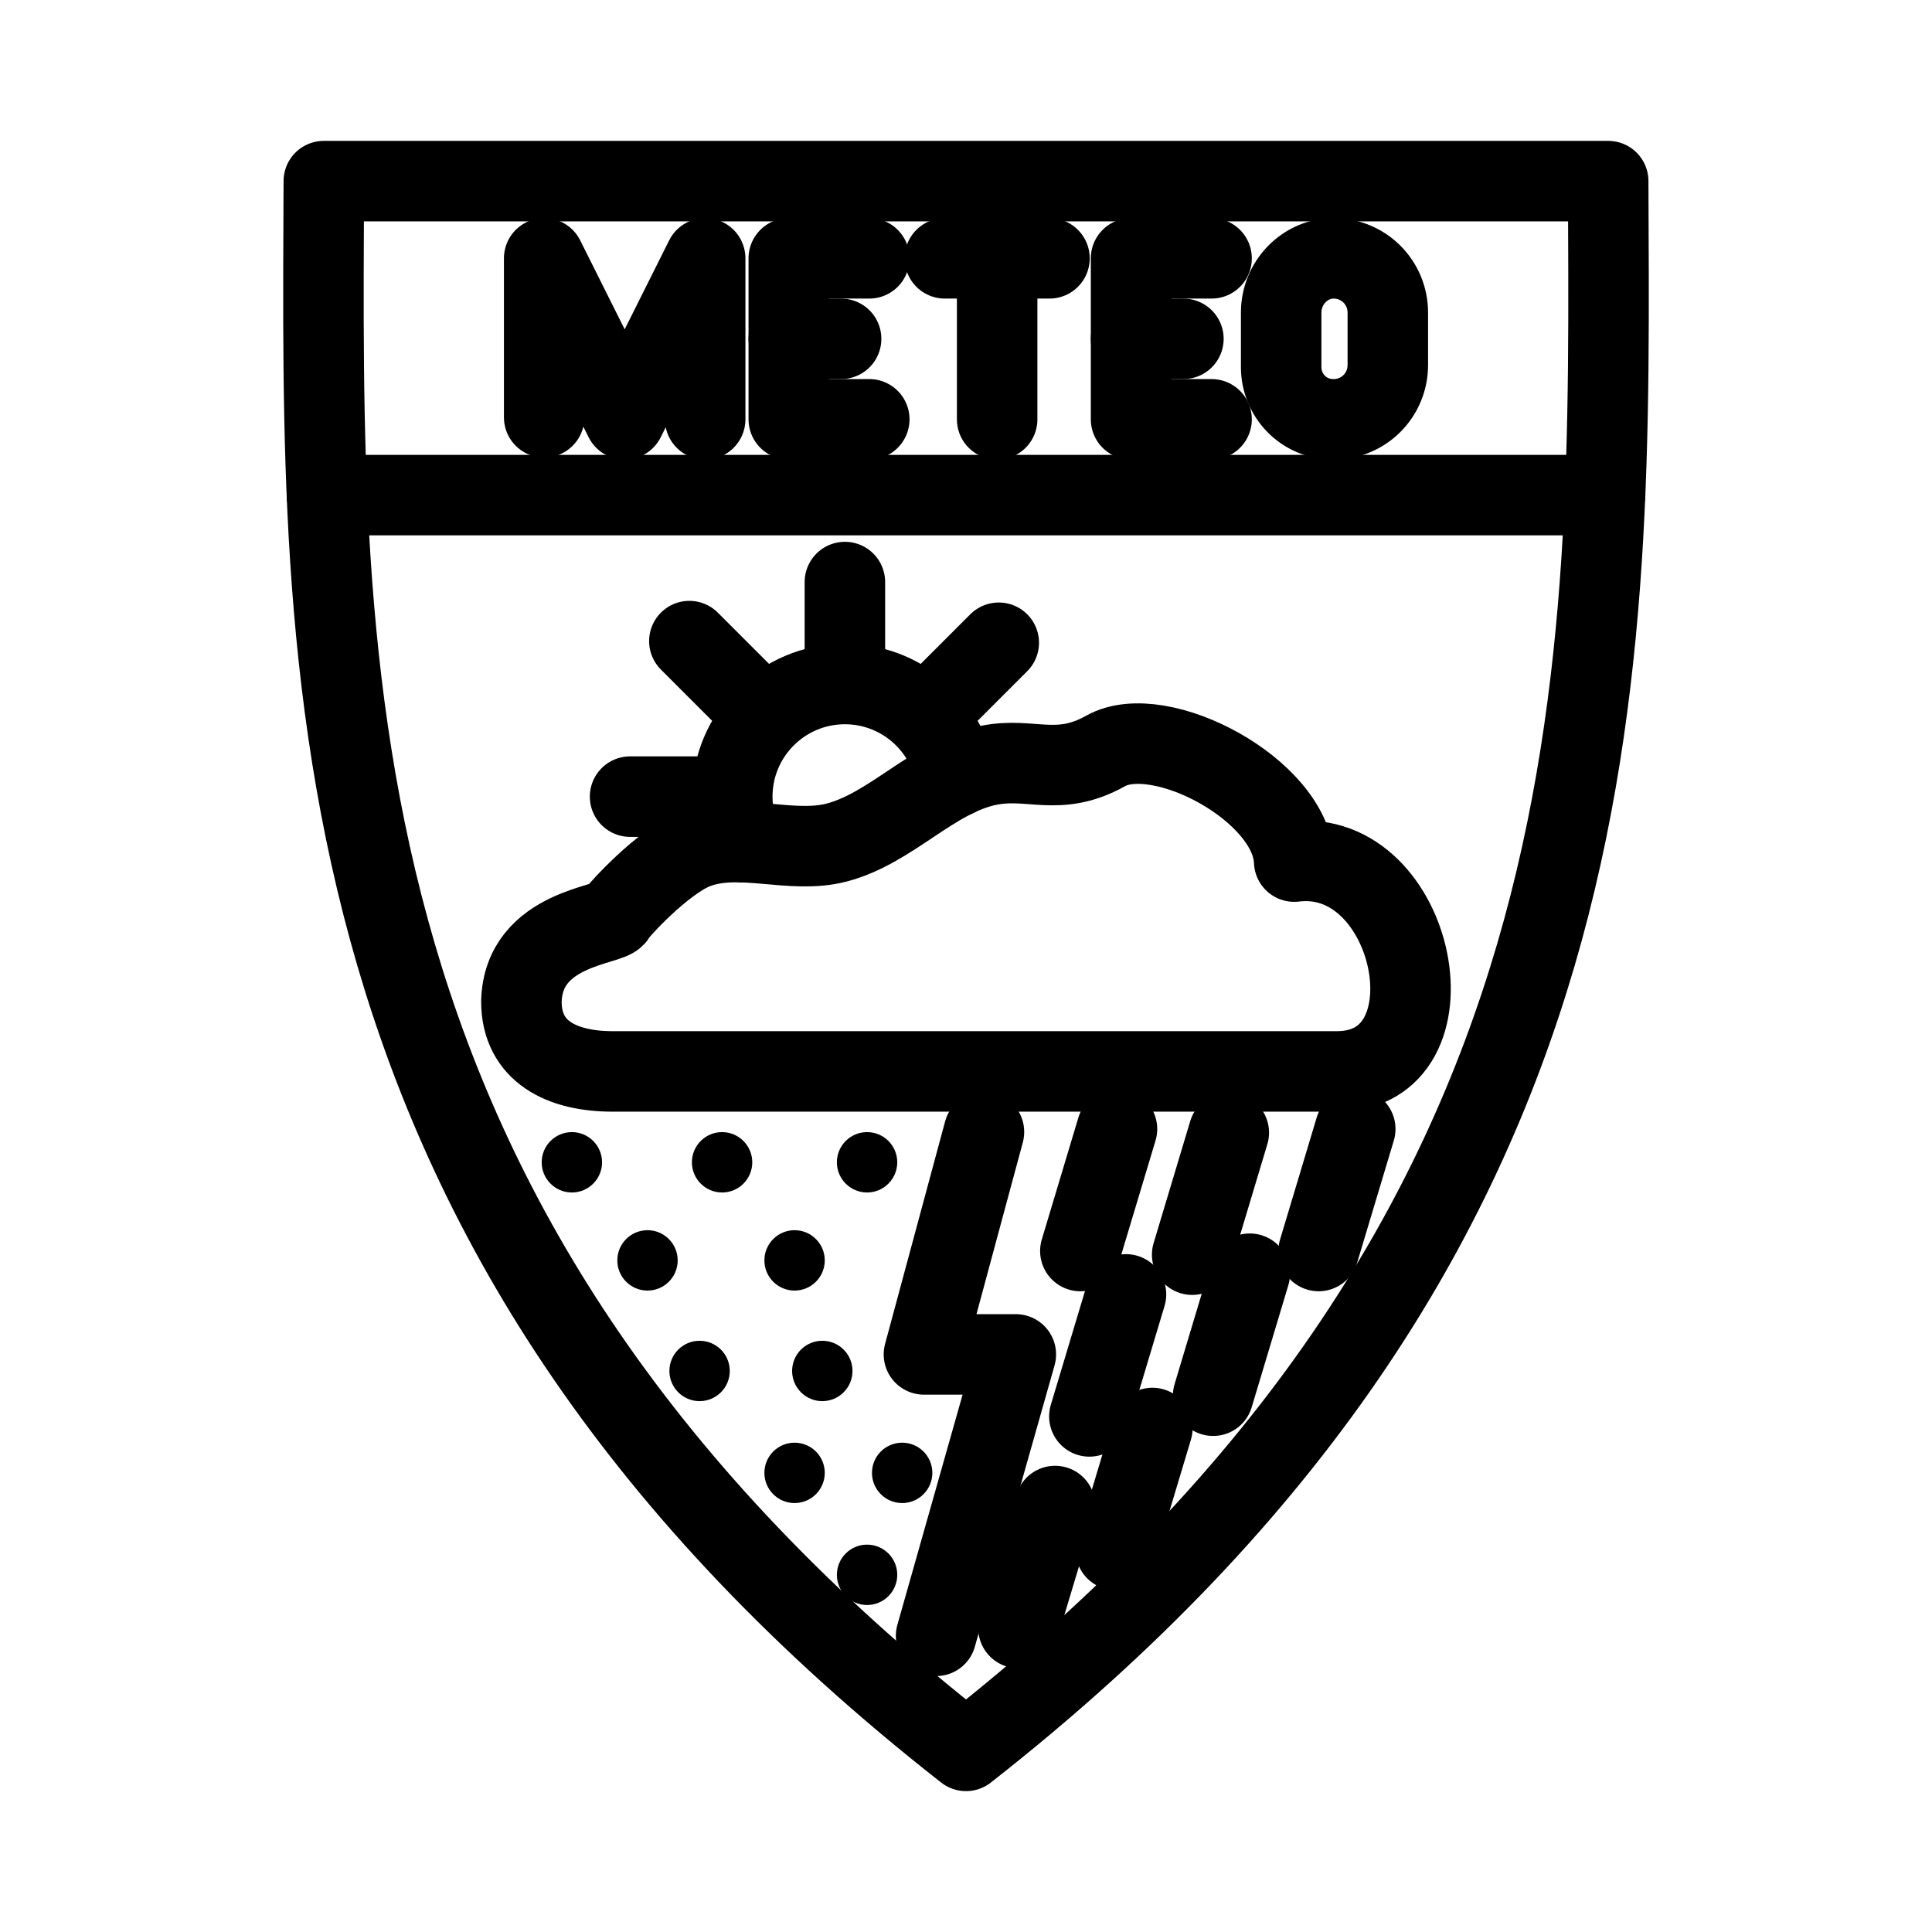 <?xml version="1.0" encoding="UTF-8"?><svg id="a" xmlns="http://www.w3.org/2000/svg" viewBox="0 0 48 48"><defs><style>.b{stroke-width:2px;fill:none;stroke:#000;stroke-linecap:round;stroke-linejoin:round;}.c{stroke-width:2px;fill:#000;}</style></defs><path class="b" d="m24,43.5C7.566,30.626,8.001,16.656,8.045,4.5h31.91c.043,12.156.479,26.126-15.955,39"/><path class="b" d="m24.556,19.016c1.047-.218,1.729.304,2.912-.359,1.347-.755,4.621.971,4.686,2.749,3.03-.372,4.137,5.213,1.058,5.213H15.218c-1.25,0-2.264-.488-2.264-1.738.048-1.846,2.245-1.882,2.337-2.13.037-.1,1.181-1.353,1.987-1.666,1.092-.424,2.379.145,3.512-.153,1.362-.358,2.386-1.631,3.765-1.917h0Z"/><path class="b" d="m23.745,19.3c-.238-1.334-1.399-2.306-2.754-2.306-1.545,0-2.798,1.253-2.798,2.798,0,.408.089.762.262,1.133"/><line class="b" x1="20.991" y1="14.461" x2="20.991" y2="16.831"/><line class="b" x1="17.127" y1="15.928" x2="18.805" y2="17.606"/><line class="b" x1="15.654" y1="19.792" x2="18.02" y2="19.792"/><line class="b" x1="24.814" y1="15.969" x2="23.136" y2="17.647"/><path class="b" d="m24.446,28.123l-1.491,5.527h2.283l-1.981,6.992"/><circle class="c" cx="21.542" cy="28.877" r=".75"/><circle class="c" cx="14.208" cy="28.877" r=".75"/><circle class="c" cx="17.94" cy="28.877" r=".75"/><circle class="c" cx="16.087" cy="31.314" r=".75"/><circle class="c" cx="19.741" cy="31.314" r=".75"/><circle class="c" cx="17.381" cy="34.061" r=".75"/><circle class="c" cx="20.43" cy="34.061" r=".75"/><circle class="c" cx="19.741" cy="36.593" r=".75"/><path class="b" d="m27.751,28.05l-.91,3.031"/><path class="b" d="m33.671,28.05l-.91,3.031"/><path class="b" d="m30.529,28.141l-.91,3.031"/><path class="b" d="m31.05,31.645l-.91,3.031"/><path class="b" d="m27.975,32.159l-.91,3.031"/><path class="b" d="m26.213,37.417l-.91,3.031"/><path class="b" d="m28.631,35.478l-.91,3.031"/><path class="b" d="m8.123,12.301h31.755"/><circle class="c" cx="21.542" cy="39.126" r=".75"/><polyline class="b" points="13.52 10.368 13.52 6.418 15.52 10.418 17.52 6.418 17.52 10.418"/><line class="b" x1="23.474" y1="6.418" x2="26.074" y2="6.418"/><line class="b" x1="24.774" y1="10.418" x2="24.774" y2="6.418"/><line class="b" x1="28.101" y1="8.418" x2="29.401" y2="8.418"/><polyline class="b" points="30.101 10.418 28.101 10.418 28.101 6.418 30.101 6.418"/><path class="b" d="m33.13,10.418h0c-.75,0-1.3-.6-1.3-1.3v-1.35c0-.75.6-1.35,1.3-1.35h0c.75,0,1.35.6,1.35,1.35v1.3c0,.75-.6,1.35-1.35,1.35Z"/><line class="b" x1="19.597" y1="8.418" x2="20.897" y2="8.418"/><polyline class="b" points="21.597 10.418 19.597 10.418 19.597 6.418 21.597 6.418"/><circle class="c" cx="22.414" cy="36.593" r=".75"/></svg>